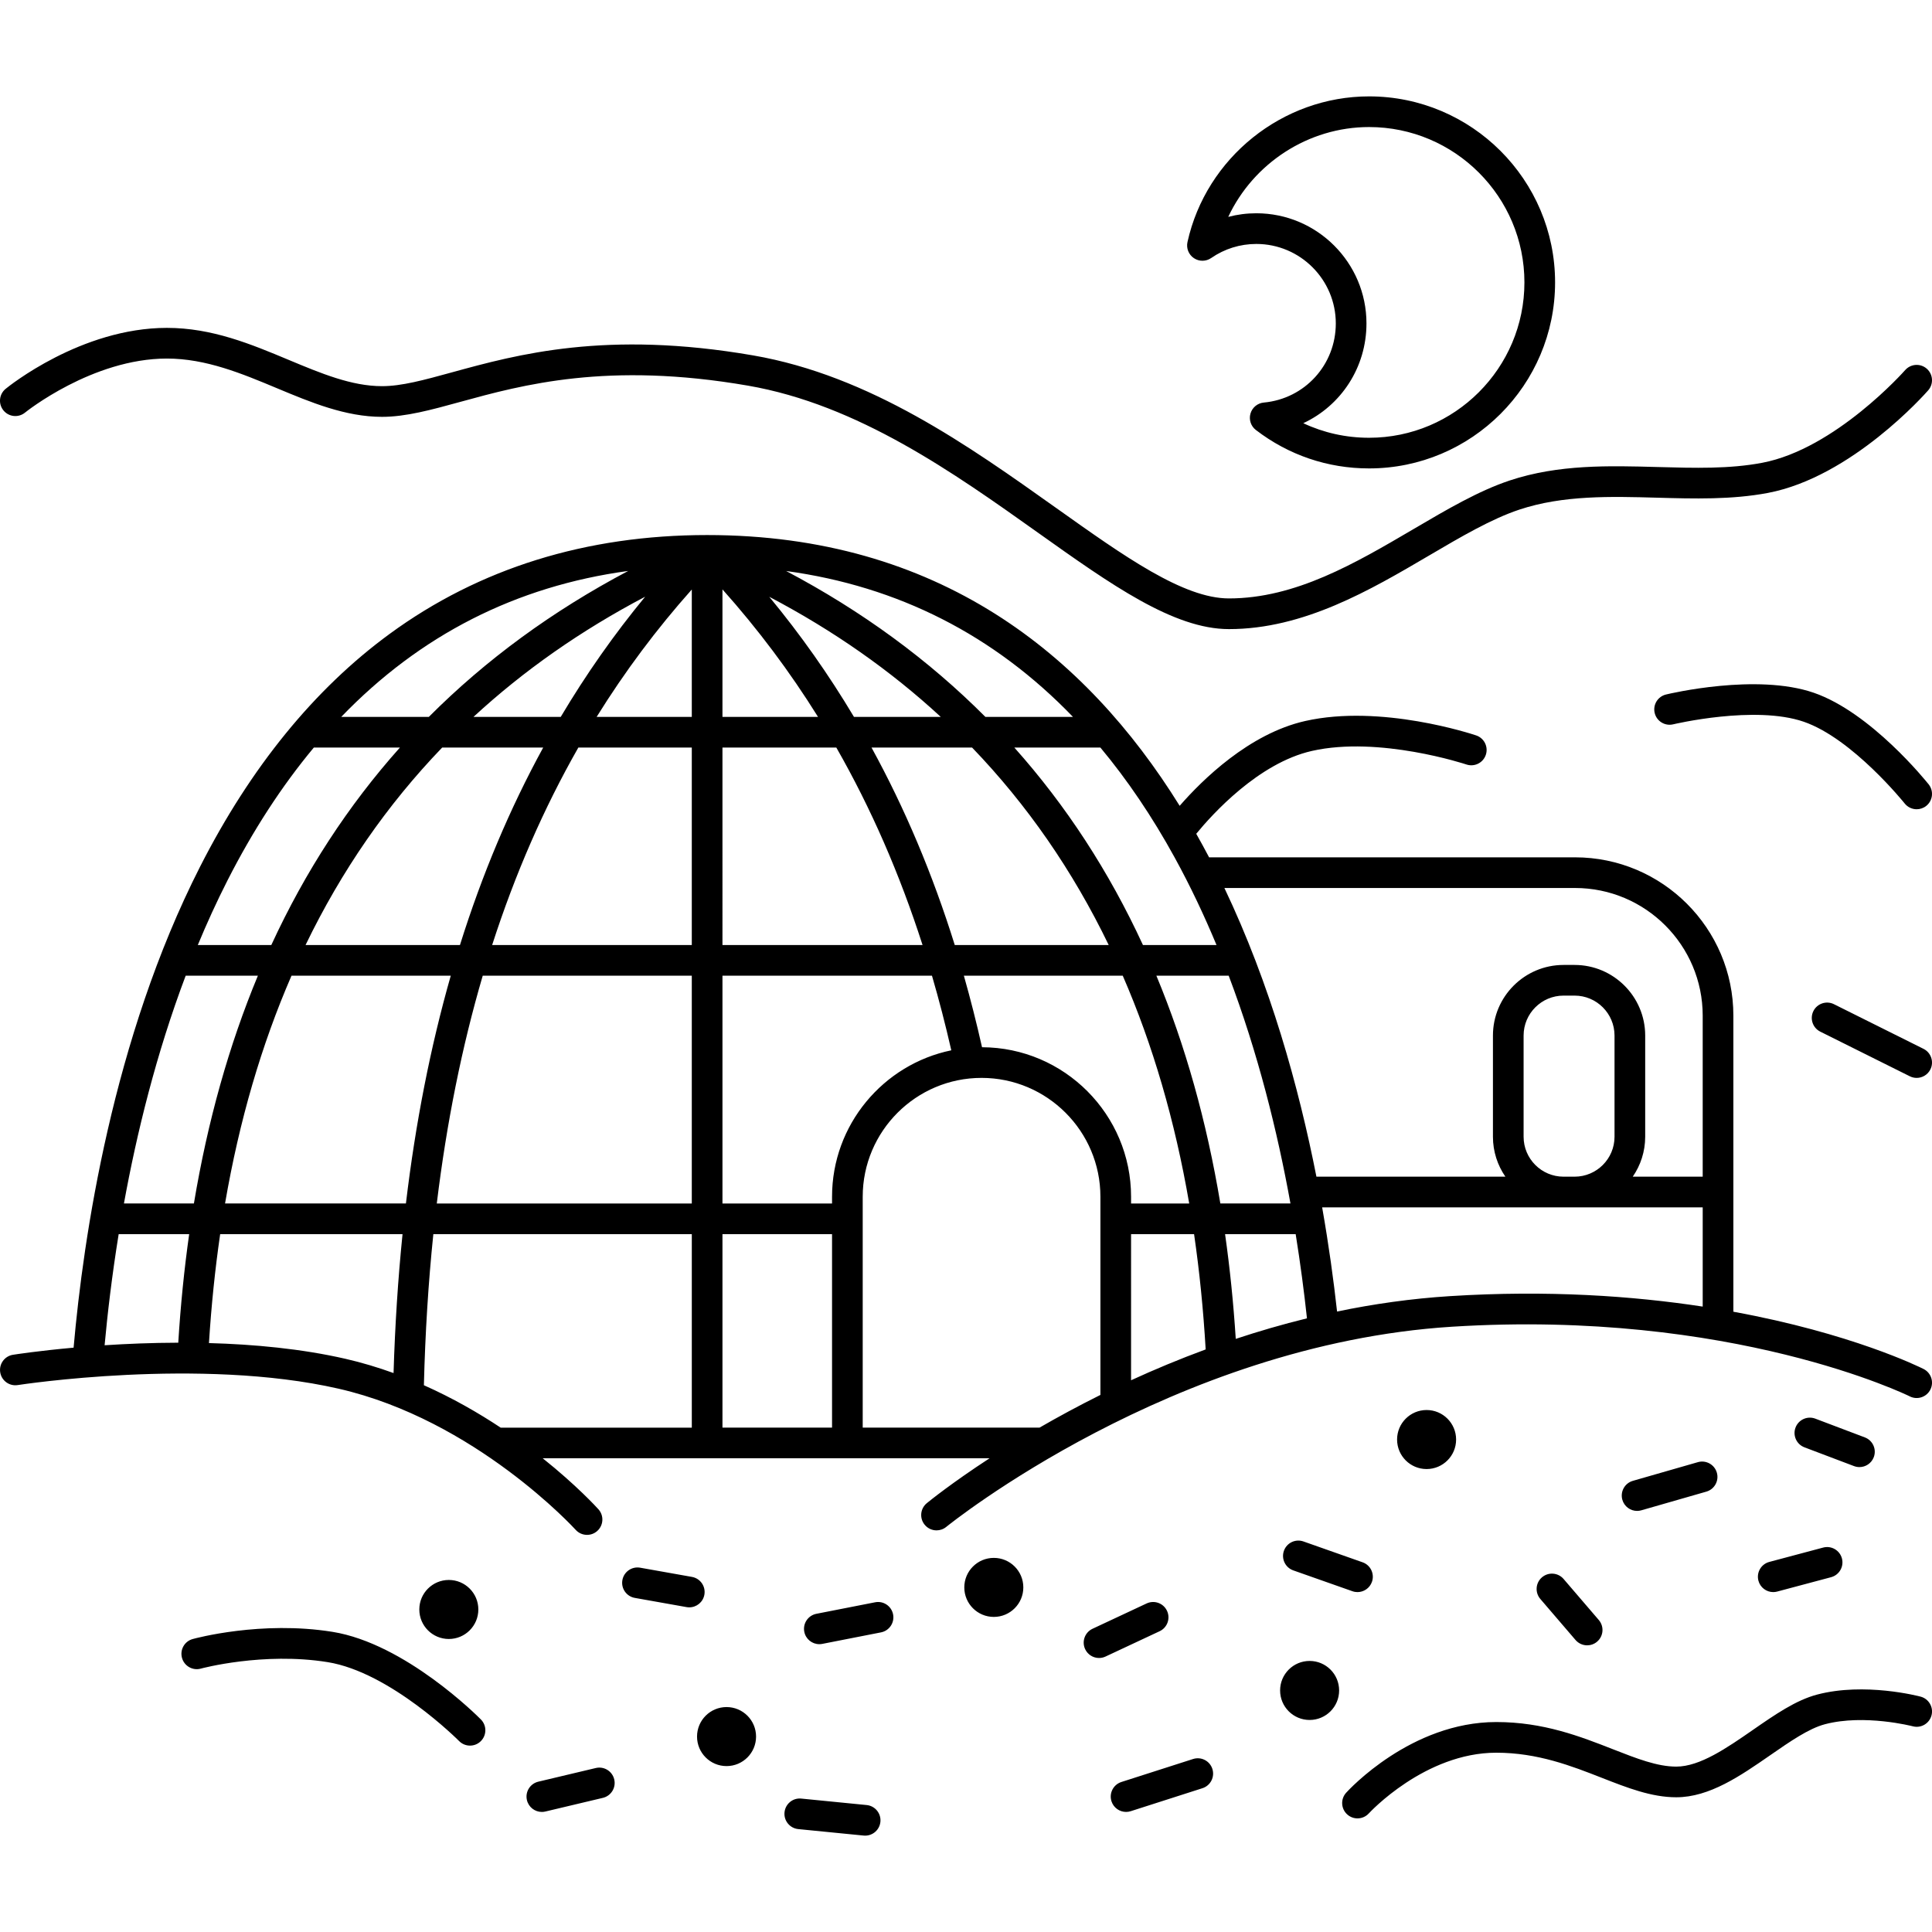
<svg  version="1.1" viewBox="0 0 1200 1200" xmlns="http://www.w3.org/2000/svg">
 <g >
 <path d="m1186.2 867.32c4.699 2.367 10.422 0.477 12.789-4.223 2.367-4.699 0.477-10.422-4.223-12.789-2.805-1.41-44.918-22.18-118.14-35.574v-183.89c0-54.223-44.113-98.34-98.34-98.34l-227.3 0.004c-2.578-4.918-5.25-9.789-7.984-14.625 9.883-12.055 38.648-43.953 71.848-51.469 41.836-9.469 95.422 8.238 95.957 8.418 4.984 1.68 10.383-1.004 12.059-5.984 1.68-4.984-1-10.387-5.984-12.066-2.391-0.805-59.117-19.602-106.24-8.945-34.875 7.894-64.004 36.688-77.93 52.668-58.441-94.168-150-168.18-293.51-168.18-75.18 0-141.52 20.656-197.18 61.391-46.734 34.203-86.359 82.867-117.77 144.63-54.312 106.79-72.477 229.91-78.539 298.71-21.727 1.957-36.035 4.168-37.66 4.422-5.195 0.82-8.742 5.699-7.922 10.891 0.82 5.195 5.691 8.746 10.891 7.922 1.121-0.172 113.18-17.445 199.28 2.246 84.859 19.406 146.63 86.973 147.24 87.648 1.883 2.09 4.473 3.148 7.082 3.148 2.269 0 4.551-0.809 6.367-2.445 3.91-3.519 4.223-9.539 0.703-13.449-1.145-1.27-13.586-14.898-34.594-31.668h277.52c-23.371 15.242-37.211 26.434-38.965 27.871-4.066 3.332-4.664 9.332-1.332 13.398 1.883 2.301 4.617 3.492 7.375 3.492 2.121 0 4.258-0.703 6.027-2.148 1.387-1.137 140.54-113.43 314.19-124.34 173.95-10.918 283.21 42.734 284.29 43.273zm-207.91-315.77c43.723 0 79.289 35.57 79.289 79.289v100.02h-43.449c4.863-7.062 7.731-15.602 7.731-24.809v-62.852c0-24.18-19.672-43.855-43.855-43.855h-6.859c-24.184 0-43.855 19.672-43.855 43.855v62.852c0 9.203 2.863 17.746 7.731 24.809h-117.37c-11.004-55.883-28.703-119.52-57.16-179.31zm-31.953 154.5v-62.852c0-13.68 11.129-24.809 24.809-24.809h6.859c13.68 0 24.809 11.129 24.809 24.809v62.852c0 13.68-11.129 24.809-24.809 24.809h-6.859c-13.676 0-24.809-11.129-24.809-24.809zm-429.54 180.68h-68.062v-120.18h68.062zm0-143.42v4.195h-68.062v-141.48h130.13c4.398 15.059 8.398 30.504 12.004 46.34-42.223 8.711-74.07 46.18-74.07 90.949zm-335.74-137.29h98.922c-12.578 44.074-21.852 91.188-27.855 141.48l-112.34-0.004c8.84-51.383 22.617-98.559 41.277-141.48zm-60.621 141.48h-43.457c7.941-43.645 20.016-92.918 38.352-141.48h44.844c-17.941 43.141-31.195 90.32-39.738 141.48zm609.22-214.79c9.68 17.637 18.277 35.824 25.941 54.258h-45.691c-21.082-45.723-47.734-86.625-79.895-122.66h53.457c16.797 20.141 32.211 42.926 46.188 68.398zm71.871 214.79h-43.547c-8.539-51.168-21.793-98.344-39.734-141.48h44.918c18.172 47.969 30.293 96.867 38.363 141.48zm-112.89-160.53h-95.613c-13.746-44.02-30.953-84.801-51.715-122.66h62.461c34.254 35.598 62.562 76.504 84.867 122.66zm-258.95-141.7h-59.098c17.52-28.211 37.215-54.559 59.098-79.117zm19.047-79.191c22.062 24.703 41.816 51.059 59.352 79.191h-59.352zm-19.047 98.238v122.66h-124.01c14.246-44.145 32.07-84.984 53.547-122.66zm19.047 0h70.723c21.555 37.699 39.355 78.48 53.559 122.66h-124.28zm81.68-19.047c-15.688-26.301-33.203-51.133-52.609-74.594 39.836 20.93 75.352 45.812 106.52 74.594zm-182.13 0h-54.188c31.195-28.801 66.746-53.699 106.62-74.645-19.293 23.387-36.746 48.266-52.43 74.645zm-10.891 19.047c-20.711 37.844-37.922 78.688-51.707 122.66h-95.902c22.305-46.148 50.609-87.059 84.863-122.66zm-37.566 141.71h129.86v141.48h-158.39c6.141-50.434 15.645-97.535 28.535-141.48zm310.13 44.43c-3.406-15.156-7.168-29.961-11.277-44.43h98.684c18.66 42.926 32.438 90.102 41.277 141.48h-36.113v-4.195c0-51.109-41.504-92.699-92.57-92.859zm92.57 116.1h39.137c3.356 23.051 5.754 46.922 7.199 71.594-16.355 6.023-31.844 12.504-46.336 19.156zm58.391 0h43.852c2.965 18.484 5.254 36.051 7.008 52.281-15.266 3.742-30.031 8.051-44.227 12.762-1.438-22.328-3.652-44.008-6.633-65.043zm-94.469-321.28h-54.395c-35.363-35.477-76.637-65.711-123.77-90.625 69.617 9.5 129.2 39.801 178.16 90.625zm-276.26-90.66c-47.16 24.922-88.457 55.168-123.84 90.66h-54.402c48.969-50.844 108.55-81.18 178.24-90.66zm-248.96 192.36c15.914-31.289 33.84-58.824 53.695-82.656h53.477c-32.164 36.027-58.809 76.938-79.891 122.66h-45.652c5.602-13.5 11.703-26.883 18.371-40zm-67.523 219.58h43.793c-3.082 21.777-5.344 44.25-6.777 67.414-16.453 0.043-31.984 0.691-45.75 1.59 1.773-19.406 4.516-42.918 8.734-69.004zm56.082 67.648c1.465-23.27 3.785-45.824 6.961-67.648h113.27c-2.82 27.797-4.672 56.551-5.574 86.266-9.582-3.461-19.551-6.484-29.887-8.852-27.41-6.266-56.891-9.004-84.766-9.766zm133.5 26.184c0.812-32.438 2.754-63.719 5.867-93.832h160.54v120.18h-118.71c-13.973-9.266-29.984-18.473-47.688-26.344zm272.56 26.344v-143.42c0-40.703 33.113-73.816 73.816-73.816s73.82 33.113 73.82 73.816v123.1c-13.742 6.84-26.387 13.707-37.824 20.316l-109.81 0.004zm294.63-72.117c-2.117-19.164-5.094-41.051-9.266-64.707h236.37v61.633c-43.418-6.633-96.156-10.316-156.86-6.504-24.227 1.527-47.711 4.894-70.242 9.578zm369.22 250.84c-1.348 5.082-6.555 8.125-11.645 6.766-0.289-0.074-30.027-7.738-54.539-1.277-10.027 2.644-21.645 10.688-33.938 19.207-18.566 12.859-37.766 26.16-58.43 26.16-15.395 0-30.363-5.867-46.211-12.074-18.664-7.312-39.82-15.605-65.566-15.605-44.352 0-78.809 37.301-79.148 37.676-1.883 2.062-4.465 3.117-7.055 3.117-2.281 0-4.57-0.812-6.394-2.465-3.891-3.527-4.195-9.539-0.672-13.438 1.621-1.793 40.328-43.938 93.27-43.938 29.348 0 52.281 8.988 72.52 16.918 14.734 5.777 27.465 10.766 39.258 10.766 14.711 0 31.422-11.574 47.582-22.77 13.711-9.496 26.66-18.473 39.93-21.973 29.449-7.762 62.867 0.91 64.273 1.285 5.082 1.348 8.113 6.562 6.766 11.645zm-771.56-67.109c-0.551 0-1.113-0.051-1.68-0.148l-32.172-5.719c-5.18-0.922-8.633-5.867-7.711-11.047 0.922-5.18 5.867-8.617 11.047-7.711l32.172 5.719c5.18 0.922 8.633 5.867 7.711 11.047-0.824 4.617-4.84 7.859-9.367 7.859zm126.58 4.371c1.012 5.16-2.352 10.168-7.516 11.176l-36.461 7.148c-0.617 0.125-1.234 0.18-1.844 0.18-4.461 0-8.445-3.148-9.336-7.691-1.012-5.16 2.352-10.168 7.516-11.176l36.461-7.148c5.152-1.035 10.168 2.348 11.18 7.512zm165.55 10.461-33.598 15.727c-1.305 0.609-2.68 0.898-4.031 0.898-3.582 0-7.012-2.031-8.633-5.488-2.231-4.766-0.176-10.438 4.59-12.664l33.602-15.73c4.762-2.223 10.434-0.176 12.66 4.59 2.231 4.766 0.176 10.434-4.59 12.668zm-338.75 92.039c1.215 5.117-1.949 10.25-7.062 11.465l-35.699 8.48c-0.742 0.176-1.48 0.258-2.211 0.258-4.312 0-8.219-2.949-9.258-7.328-1.215-5.117 1.949-10.25 7.062-11.465l35.699-8.48c5.121-1.223 10.254 1.949 11.469 7.07zm165.32 26.34c-0.484 4.914-4.629 8.586-9.465 8.586-0.312 0-0.633-0.016-0.949-0.047l-40.605-4.019c-5.234-0.52-9.059-5.18-8.539-10.414 0.516-5.234 5.172-9.082 10.418-8.539l40.605 4.019c5.231 0.52 9.051 5.18 8.535 10.414zm206.19-32.852c1.605 5.008-1.152 10.371-6.16 11.977l-44.531 14.277c-0.965 0.312-1.945 0.457-2.91 0.457-4.027 0-7.769-2.578-9.066-6.617-1.605-5.008 1.152-10.371 6.16-11.977l44.531-14.277c5.008-1.605 10.371 1.152 11.977 6.16zm93.301-128.34c4.961 1.746 7.566 7.188 5.816 12.148-1.379 3.914-5.059 6.363-8.98 6.363-1.051 0-2.117-0.172-3.164-0.547l-36.727-12.941c-4.961-1.746-7.566-7.188-5.816-12.148 1.746-4.961 7.188-7.57 12.148-5.816zm124.85 10.367 21.863 25.48c3.422 3.992 2.965 10.004-1.027 13.43-1.797 1.539-4.004 2.297-6.199 2.297-2.68 0-5.348-1.129-7.234-3.324l-21.863-25.48c-3.422-3.992-2.965-10.004 1.027-13.43s10.008-2.961 13.434 1.027zm95.188-66.039c1.453 5.055-1.469 10.332-6.523 11.785l-40.387 11.602c-0.879 0.25-1.766 0.371-2.633 0.371-4.137 0-7.949-2.723-9.148-6.894-1.453-5.055 1.469-10.332 6.523-11.785l40.387-11.602c5.051-1.449 10.328 1.469 11.781 6.523zm85.195-4.082-30.789-11.656c-4.918-1.863-7.398-7.363-5.535-12.277 1.863-4.918 7.359-7.391 12.277-5.535l30.789 11.656c4.918 1.863 7.398 7.363 5.535 12.277-1.441 3.809-5.062 6.156-8.906 6.156-1.121 0-2.258-0.203-3.371-0.621zm-7.504 57.359c1.355 5.082-1.668 10.301-6.746 11.656l-33.465 8.922c-0.82 0.219-1.648 0.324-2.461 0.324-4.211 0-8.059-2.812-9.195-7.074-1.355-5.082 1.668-10.301 6.746-11.656l33.465-8.922c5.086-1.348 10.301 1.668 11.656 6.75zm-239.64-73.852c0 10.125-8.207 18.332-18.332 18.332s-18.332-8.207-18.332-18.332 8.207-18.332 18.332-18.332 18.332 8.207 18.332 18.332zm-268.81 91.844c0 10.125-8.207 18.332-18.332 18.332s-18.332-8.207-18.332-18.332 8.207-18.332 18.332-18.332c10.125-0.004 18.332 8.203 18.332 18.332zm196.15 64.008c0 10.125-8.207 18.332-18.332 18.332s-18.332-8.207-18.332-18.332 8.207-18.332 18.332-18.332 18.332 8.207 18.332 18.332zm-362.15 28.648c0 10.125-8.207 18.332-18.332 18.332s-18.332-8.207-18.332-18.332 8.207-18.332 18.332-18.332 18.332 8.207 18.332 18.332zm-190.83-60.613c-10.125 0-18.332-8.207-18.332-18.332s8.207-18.332 18.332-18.332 18.332 8.207 18.332 18.332c-0.004 10.125-8.211 18.332-18.332 18.332zm19.938 50.008c3.695 3.742 3.656 9.773-0.09 13.469-1.855 1.832-4.273 2.746-6.691 2.746-2.457 0-4.914-0.945-6.777-2.832-0.418-0.422-42.68-42.762-81.68-49.023-39.957-6.418-78.352 3.918-78.734 4.027-5.062 1.406-10.309-1.586-11.707-6.656-1.395-5.066 1.574-10.309 6.641-11.707 1.723-0.477 42.645-11.57 86.82-4.473 45.195 7.254 90.32 52.523 92.219 54.449zm357.28-752.52c42.398 30.156 79.012 56.199 107.32 56.199 41.324 0 78.574-21.883 114.6-43.047 20.855-12.254 40.555-23.824 59.852-30.227 30.289-10.051 61.66-9.176 91.996-8.34 22.836 0.637 44.395 1.234 64.789-2.637 45.43-8.625 88.336-57.062 88.762-57.551 3.465-3.953 9.48-4.356 13.438-0.891 3.953 3.465 4.359 9.473 0.895 13.434-1.918 2.195-47.602 53.859-99.543 63.723-22.414 4.254-46.027 3.606-68.867 2.965-28.688-0.793-58.359-1.617-85.469 7.383-17.383 5.766-36.238 16.844-56.199 28.57-36.441 21.406-77.742 45.672-124.25 45.672-34.398 0-73.309-27.676-118.37-59.723-52.516-37.352-112.04-79.684-180.4-91.504-87.074-15.051-140.05-0.508-178.73 10.113-18.121 4.977-33.773 9.273-48.539 9.273-22.715 0-44.363-9.051-65.305-17.801-21.652-9.051-44.043-18.406-68.312-18.406-46.305 0-87.711 33.234-88.125 33.574-4.078 3.32-10.074 2.707-13.395-1.367-3.32-4.074-2.719-10.062 1.352-13.387 1.887-1.559 46.949-37.871 100.16-37.871 28.09 0 52.273 10.105 75.656 19.879 20.094 8.395 39.066 16.324 57.961 16.324 12.199 0 26.008-3.793 43.492-8.594 40.41-11.094 95.746-26.297 187.02-10.512 72.629 12.559 134.02 56.223 188.2 94.746zm464.38 132.8c-30.254-10.449-80.617 1.473-81.125 1.594-5.117 1.223-10.258-1.918-11.488-7.027-1.234-5.113 1.91-10.254 7.019-11.488 2.281-0.551 56.266-13.355 91.809-1.082 35.527 12.266 69.902 55.078 71.348 56.895 3.273 4.113 2.594 10.102-1.516 13.379-1.754 1.395-3.848 2.074-5.93 2.074-2.801 0-5.574-1.23-7.453-3.59-0.324-0.398-32.398-40.305-62.664-50.754zm5.957 179.7c2.348-4.707 8.066-6.617 12.77-4.273l55.629 27.734c4.707 2.348 6.621 8.066 4.273 12.773-1.668 3.34-5.035 5.277-8.531 5.277-1.43 0-2.875-0.324-4.242-1.004l-55.629-27.734c-4.703-2.348-6.617-8.066-4.269-12.773zm-341.37-377.96c-3.898 0.363-7.18 3.078-8.266 6.84-1.09 3.762 0.242 7.809 3.348 10.191 20.34 15.625 44.652 23.879 70.309 23.879 63.711 0 115.54-51.832 115.54-115.54 0-63.707-51.832-115.54-115.54-115.54-53.762 0-101.2 38.062-112.79 90.512-0.844 3.824 0.738 7.777 3.988 9.961 3.254 2.184 7.508 2.152 10.73-0.07 8.27-5.723 17.965-8.746 28.043-8.746 27.223 0 49.371 22.148 49.371 49.371 0 25.645-19.23 46.773-44.73 49.148zm63.777-49.152c0-37.727-30.691-68.418-68.418-68.418-5.941 0-11.789 0.758-17.43 2.242 15.594-33.262 49.656-55.797 87.461-55.797 53.207 0 96.496 43.289 96.496 96.496 0 53.207-43.289 96.496-96.496 96.496-14.34 0-28.18-3.09-40.855-9.047 23.422-10.93 39.242-34.594 39.242-61.973z" />
 </g>
</svg>

